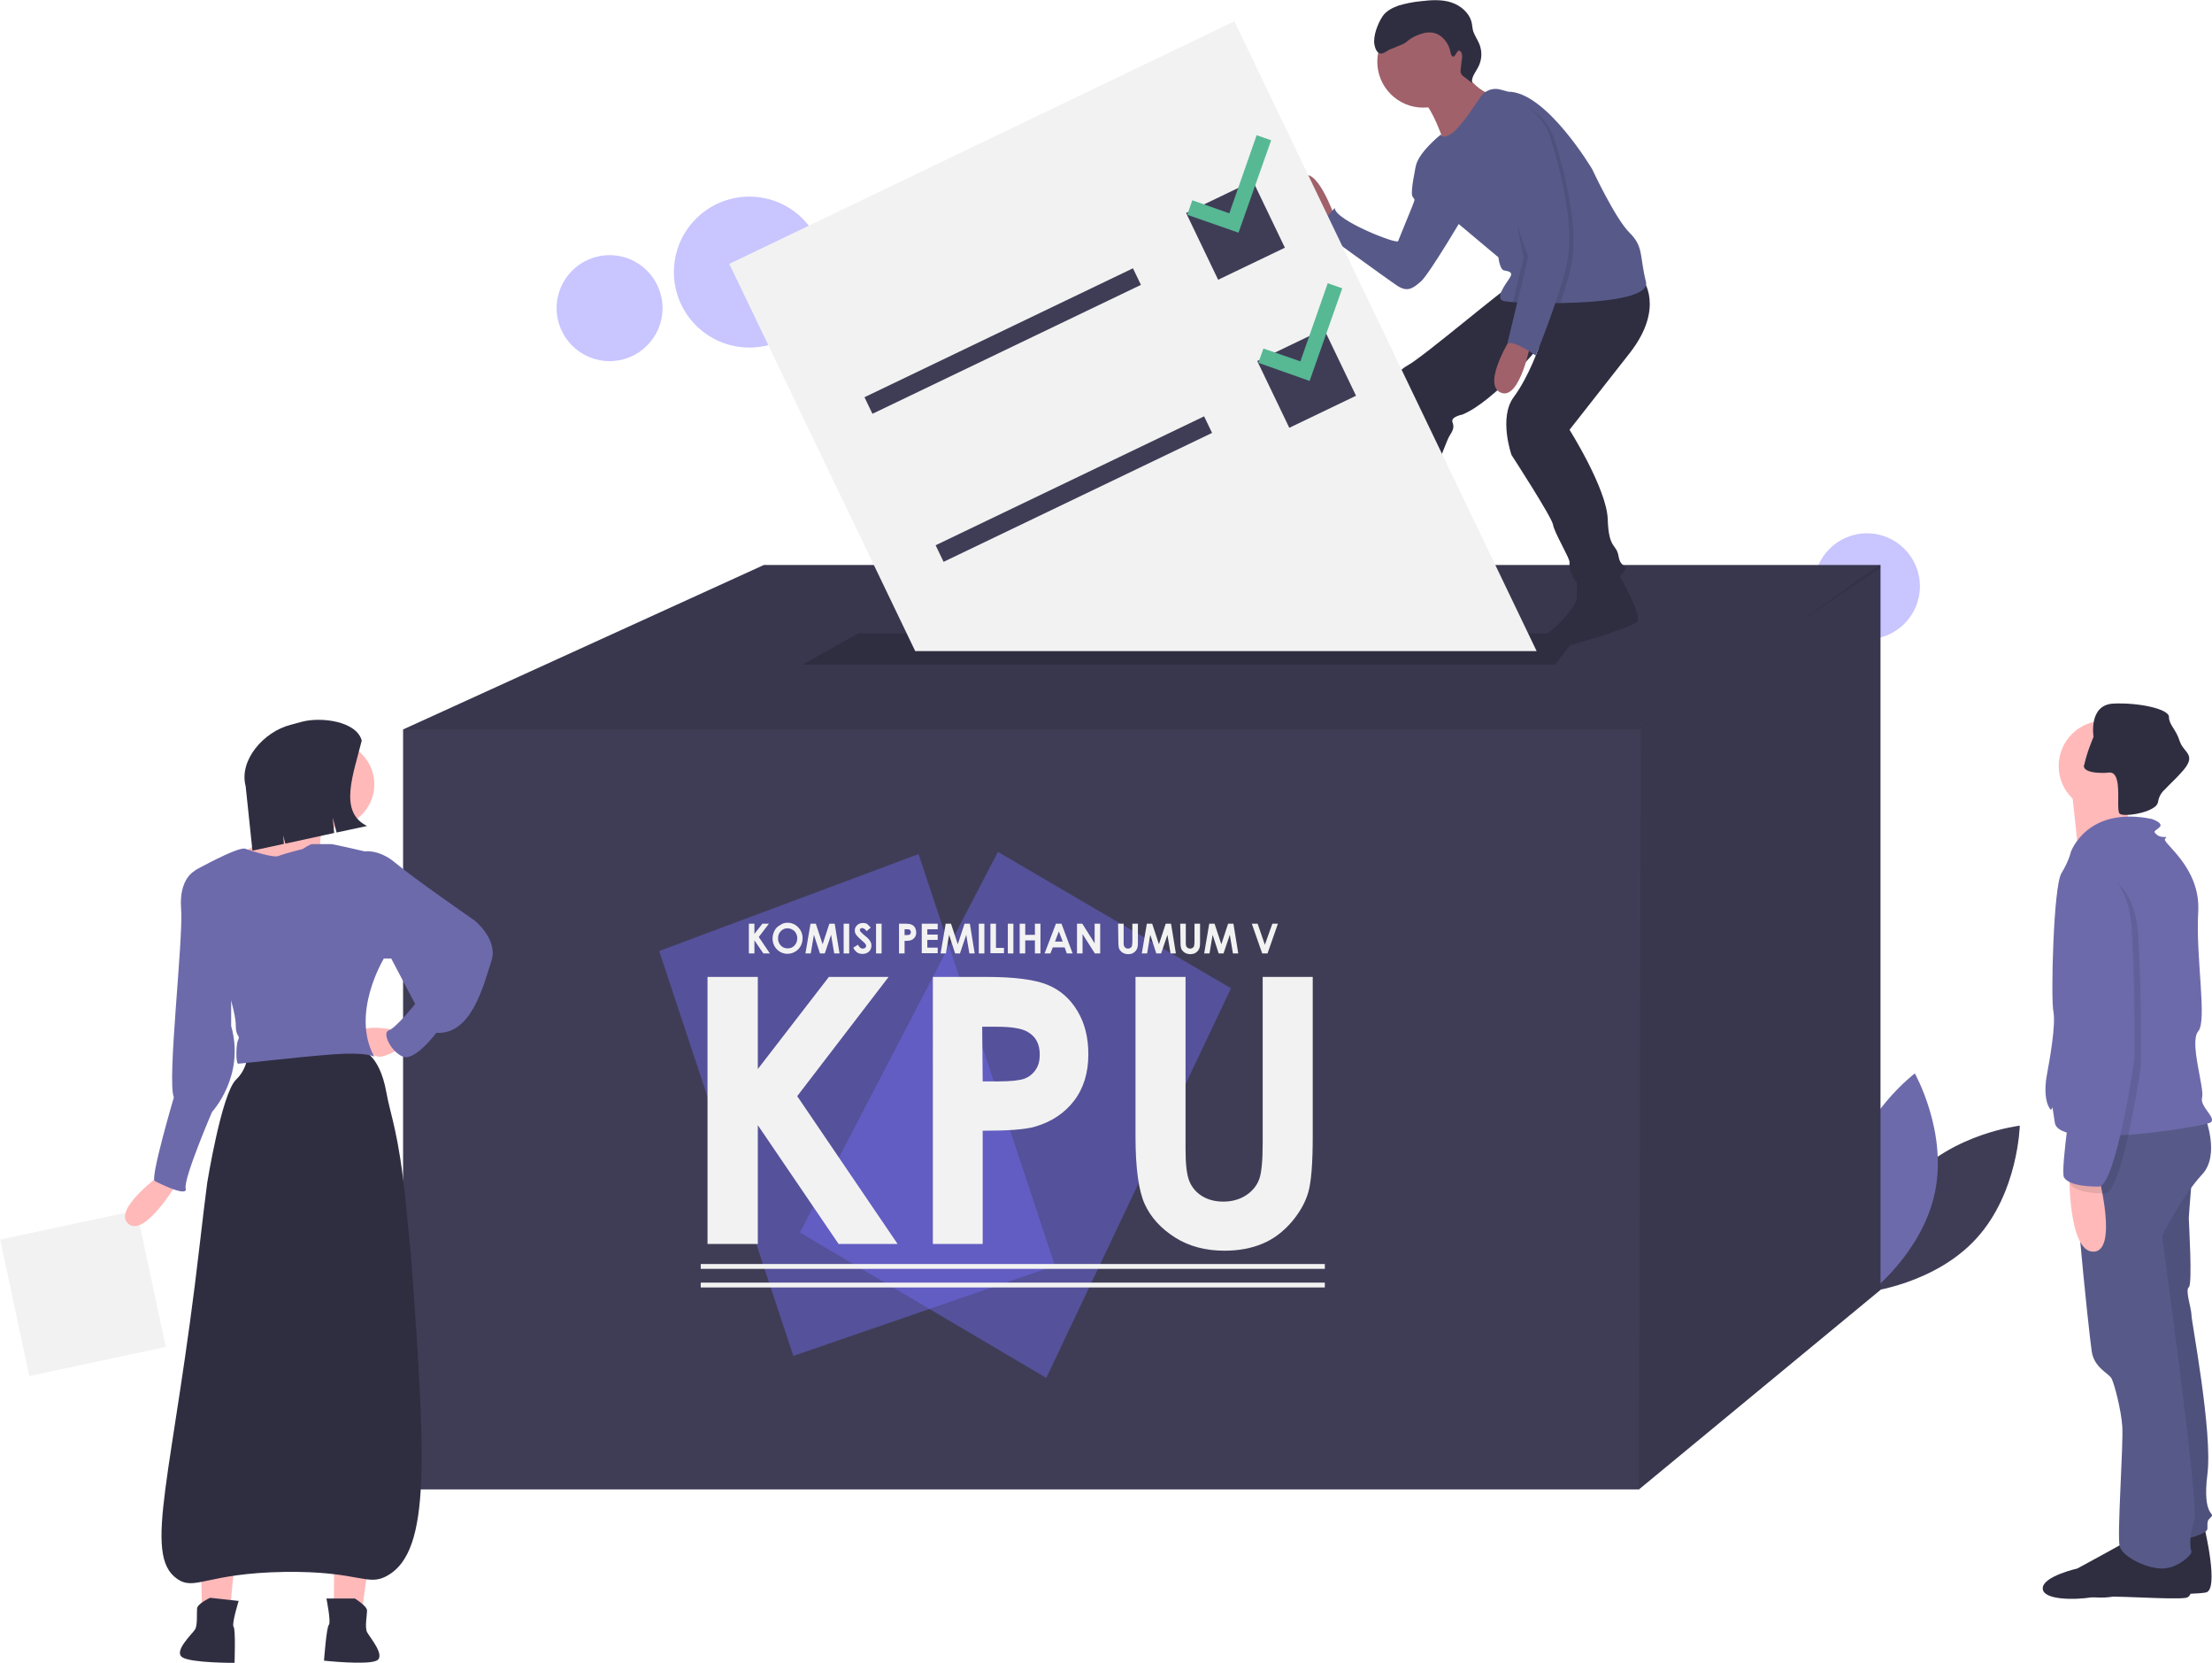 <?xml version="1.0" encoding="utf-8"?>
<!-- Generator: Adobe Illustrator 23.0.3, SVG Export Plug-In . SVG Version: 6.00 Build 0)  -->
<svg version="1.1" id="b143eb5c-1646-401d-af9e-18dec362a251"
	 xmlns="http://www.w3.org/2000/svg" xmlns:xlink="http://www.w3.org/1999/xlink" x="0px" y="0px" viewBox="0 0 914.8 687.6"
	 style="enable-background:new 0 0 914.8 687.6;" xml:space="preserve">
<style type="text/css">
	.st0{opacity:0.4;fill:#766FFF;enable-background:new    ;}
	.st1{fill:#3F3D56;}
	.st2{fill:#6D6AAB;}
	.st3{opacity:0.1;enable-background:new    ;}
	.st4{fill:#2F2E41;}
	.st5{fill:#575A89;}
	.st6{fill:#FFB9B9;}
	.st7{fill:#A0616A;}
	.st8{fill:#F2F2F2;}
	.st9{fill:#57B894;}
	.st10{fill:none;stroke:#F2F2F2;stroke-width:2;stroke-miterlimit:10;}
</style>
<title>voting</title>
<circle class="st0" cx="772.1" cy="242.4" r="21.9"/>
<circle class="st0" cx="309.9" cy="112.5" r="31.2"/>
<circle class="st0" cx="252.1" cy="127.4" r="21.9"/>
<path class="st1" d="M790.5,487.5c-17.3,19-17.9,46.6-17.9,46.6s27.5-3.1,44.8-22.1s17.9-46.6,17.9-46.6S807.8,468.6,790.5,487.5z"
	/>
<path class="st2" d="M800.2,493c-5.2,25.1-27.3,41.8-27.3,41.8s-13.5-24.1-8.3-49.2s27.3-41.8,27.3-41.8S805.5,467.9,800.2,493z"/>
<polygon class="st1" points="777.7,233.6 777.7,533.3 677.8,615.8 166.7,615.8 166.7,301.6 315.9,233.6 "/>
<polygon class="st3" points="777.7,233.6 777.7,234.8 741.9,258.8 677.8,301.6 166.7,301.6 315.9,233.6 "/>
<polygon class="st3" points="777.7,233.6 777.7,533.3 677.8,615.8 678.6,300.9 741.9,258.8 777.2,233.6 "/>
<polygon class="st4" points="643.1,274.8 331.8,274.8 355,261.8 653.2,261.8 "/>
<path class="st4" d="M911.8,632.1c0,0,6,25.2,0.5,26.3s-32.4,0.7-39,1.8s-20.3-0.7-20.3-5.7s14.3-8.2,14.3-8.2s20.3-11,20.8-11.5
	S911.8,632.1,911.8,632.1z"/>
<path class="st5" d="M906.8,483.4c0,0-1.6,18.7-1.6,20.3s1.6,27.4,0,28.5s1.1,8.8,1.1,11.5s8.8,48.3,6.6,65.8s3.3,15.9,1.6,17.6
	s-1.6,1.6-1.6,4.9s-17.6,6-17.6,6l-19.2-121.2l9.9-36.2L906.8,483.4z"/>
<path class="st3" d="M906.8,483.4c0,0-1.6,18.7-1.6,20.3s1.6,27.4,0,28.5s1.1,8.8,1.1,11.5s8.8,48.3,6.6,65.8s3.3,15.9,1.6,17.6
	s-1.6,1.6-1.6,4.9s-17.6,6-17.6,6l-19.2-121.2l9.9-36.2L906.8,483.4z"/>
<path class="st4" d="M904.1,639.8c0,0,5.5,19.8,0,20.8s-32.4-1.3-39-0.2s-20.3,1.3-20.3-3.7s14.3-8.2,14.3-8.2s20.3-11,20.8-11.5
	S904.1,639.8,904.1,639.8z"/>
<path class="st5" d="M911.8,461.5c0,0,6.6,15.9-1.1,24.1s-16.5,24.7-16.5,25.8s15.4,110.3,13.2,117.4s-1.6,11.5-1.1,12.6
	s-5.5,7.1-12.1,7.1s-16.5-4.9-17.6-9.3s1.6-42.2,1.1-49.4s-3.3-17.6-4.4-19.8s-7.1-4.4-8.2-11s-9.9-90.5-7.1-93.3
	S911.8,461.5,911.8,461.5z"/>
<circle class="st6" cx="870.1" cy="316.7" r="18.7"/>
<path class="st6" d="M881.6,326c0,0-3.8,20.3-1.1,22.5s-20.8,5.5-20.8,5.5s-2.7-26.9-3.3-29.6S881.6,326,881.6,326z"/>
<path class="st2" d="M856.4,352.3c0,0,6.6-19.2,33.5-13.7c0,0,4.9,1.6,3.3,3.3s-3.3,1.6-1.1,3.3s4.9,0,3.3,1.6s14.8,11.5,13.7,30.2
	s3.8,45,0,49.4s2.7,23.6,1.6,27.4s6.6,8.8,3.3,10.4s-62.5,11.5-64.2,0s-0.5-3.3-2.2-6s-2.2-7.7-1.1-13.7s3.8-20.8,2.7-26.3
	s0-51.6,3.3-57.1S856.4,352.3,856.4,352.3z"/>
<path class="st6" d="M867.9,486.2c0,0,8.2,31.3-2.2,31.3s-9.9-32.4-9.9-32.4L867.9,486.2z"/>
<path class="st4" d="M861.8,316.7c0,1.6,2.3,2.6,5.9,2.8h0c1.5,0.1,3,0.1,4.5-0.1c2.3-0.2,3.2,1.9,3.6,4.8
	c0.6,4.7-0.3,11.2,0.8,12.2c1.4,1.4,11.7,0,15-3.2c0.5-0.5,0.8-1.1,0.9-1.7c0.3-2,1.3-3.8,2.8-5.1c1.9-2.1,4.6-4.4,7.7-8
	c5.5-6.6,0-7.1-1.6-12.1s-4.4-6.6-4.4-9.9s-12.6-6-23-5.5s-8.2,13.7-8.2,13.7s-0.6,1.6-1.4,3.6c-1,2.6-1.8,5.2-2.4,7.9
	C861.9,316.3,861.8,316.5,861.8,316.7z"/>
<path class="st3" d="M864,360.6c0,0,18.7-1.1,20.3,26.3s1.1,53.2,1.1,53.8s-7.7,52.7-14.8,52.7s-12.6-1.1-14.3-3.8
	s4.4-42.2,4.4-42.2s2.7-41.7-1.6-54.9S854.2,362.2,864,360.6z"/>
<path class="st2" d="M861.3,357.8c0,0,18.7-1.1,20.3,26.3c1.6,27.4,1.1,53.2,1.1,53.8s-7.7,52.7-14.8,52.7s-12.6-1.1-14.3-3.8
	s4.4-42.2,4.4-42.2s2.7-41.7-1.6-54.9S851.4,359.5,861.3,357.8z"/>
<path class="st7" d="M552,89.6c0,0-8.1-23-14-15.8s9,19.4,9,19.4L552,89.6z"/>
<path class="st5" d="M590.4,67.1l-4.9,1.8c0,0-2.3,10.4-1.4,12.2s1.4,0.5,0,4.1s-5.4,13.1-5.9,14.5S552,91,552,86
	c0,0-5.4,6.3-8.1,7.7c0,0,29.8,21.7,33.9,24.4s6.3,1.4,9.9-1.8s19-29.4,19-29.4L590.4,67.1z"/>
<path class="st4" d="M577.3,227.4c0,0,0.5,5,1.4,5.4s7.7,11.7,0,14s-12.2,1.4-14,2.3s-33.4,2.7-33.9-2.3s15.4-5.9,15.4-5.9
	s14.5-9.5,16.7-14.5S577.3,227.4,577.3,227.4z"/>
<path class="st4" d="M668.9,236.4c0,0,10.8,18.5,8.1,20.8s-29.1,10.5-33,10.8c-5,0.5-8.6-3.6-4.5-5.9s12.6-11.7,12.6-14.9v-8.1
	L668.9,236.4z"/>
<path class="st4" d="M679.3,115.4c0,0,9.5,11.7-5.4,30.7l-24.8,31.6c0,0,15.4,24.4,15.8,37s3.6,9.9,4.5,15.4s5,2.7,1.8,6.8
	s-14.9,7.7-18.5,4.5c-2.5-2.3-3.8-5.6-3.6-9c0-1.8-6.3-12.2-6.8-15.4s-17.2-28.9-17.2-28.9s-5.4-15.4,0.9-23.9s10.5-20.8,10.5-20.8
	s-18.6,22.6-31.7,28c0,0-5,0.9-4.1,3.2s0,3.6-1.4,5.9s-10.8,28.5-14,35.2s-1.8,10.8-5.4,13.1s-19.9,0.5-19.9-1.8s2.3-8.1,3.6-11.3
	s12.2-39.7,11.3-46.1s0.5-14.9,7.2-18.5s41.1-33,42.9-33S679.3,115.4,679.3,115.4z"/>
<circle class="st7" cx="588.6" cy="25.5" r="19"/>
<path class="st7" d="M603.9,27.3c0,0,5.9,10.4,13.1,11.7s-19,22.1-19,22.1s-6.3-19.9-11.7-20.8S603.9,27.3,603.9,27.3z"/>
<path class="st5" d="M585.4,69.8c0,5.9,17.6,22.6,17.6,22.6l16.7,14c0,0,0.5,5,2.3,5.4s4.1,0.5,2.3,3.2s-6.3,8.6-2.3,9.5
	c1.2,0.2,2.5,0.3,3.7,0.4c1.1,0.1,2.4,0.1,3.8,0.2c3.3,0.1,7.5,0.2,12.1,0.2c1.3,0,2.6,0,3.9,0c17.1-0.3,36.9-2.3,35.2-8.8
	c-2.7-10.8-0.9-14.5-6.8-20.3s-15.4-26.2-15.4-26.2s-19-32.1-34.8-32.1l-3.3-0.9c-3.1-0.8-6.4,0.4-8.2,3.2
	c-3.2,4.8-8.2,12.1-11.1,14.4c-4.5,3.6-5.2,1-5.2,1S585.4,63.9,585.4,69.8z"/>
<path class="st7" d="M625.6,138.4c0,0-13.1,20.3-5,23.9s12.6-21.2,12.6-21.2L625.6,138.4z"/>
<path class="st4" d="M601,23.4c-0.7-0.1-1-1-1.1-1.7c-0.7-3.9-3.5-7.5-7.4-8.2c-1.5-0.2-3-0.1-4.4,0.4c-2.1,0.6-4,1.5-5.7,2.8
	c-0.8,0.8-1.8,1.4-2.8,1.8c-0.7,0.2-3.7,1.6-4.4,1.8c-1.6,0.5-2.8,2.1-4.4,1.8c-1.5-0.3-2.1-2.2-2.4-3.7c-0.6-3.5,1.4-8.7,3.4-11.7
	c1.5-2.2,4.1-3.5,6.6-4.4c3-0.9,6.1-1.5,9.2-1.8c4.2-0.5,8.6-0.8,12.6,0.5s7.7,4.5,8.5,8.7c0.2,0.9,0.2,1.8,0.4,2.6
	c0.5,2.1,1.9,3.9,2.7,5.9c1.2,3,1.1,6.3-0.3,9.2c-1.1,2.3-3.1,4.4-2.7,6.9l-3.5-2.7c-1-0.6-1.5-1.8-1.2-3l0.5-4.4
	c0.2-0.8,0.1-1.6-0.2-2.4C602.8,19.1,602.2,23.5,601,23.4z"/>
<path class="st3" d="M633.7,107.3l-4.3,17.7c4.3,0.2,10,0.2,16,0.1c1.5-4.6,3-9.3,4.1-13.7c4.1-16.3-2.7-41.1-6.3-52.8
	s-12.6-14.9-12.6-14.9c-3.7,1.3-7.2,3.1-10.4,5.4C614.3,53.1,633.7,107.3,633.7,107.3z"/>
<path class="st3" d="M630.1,106.4l-4.4,18.4c1.1,0.1,2.4,0.1,3.8,0.2c3.3,0.1,7.5,0.2,12.1,0.2c1.6-4.8,3.2-9.9,4.4-14.7
	c4.1-16.3-2.7-41.1-6.3-52.8s-11.5,1.1-11.5,1.1s3.2-7.7-2.7-3.6S630.1,106.4,630.1,106.4z"/>
<path class="st5" d="M628.8,42.7c0,0,9,3.2,12.6,14.9s10.4,36.6,6.3,52.8S635.1,147,635.1,147s-8.6-6.3-11.7-5l8.6-35.7
	c0,0-19.4-54.2-13.5-58.3C621.6,45.8,625.1,44,628.8,42.7z"/>
<polygon class="st8" points="635.5,269.2 510.5,8.8 301.6,109.1 378.5,269.2 "/>
<rect x="352.9" y="137.3" transform="matrix(0.902 -0.433 0.433 0.902 -20.251 193.189)" class="st1" width="123.1" height="7.6"/>
<rect x="382.3" y="198.5" transform="matrix(0.902 -0.433 0.433 0.902 -43.846 211.926)" class="st1" width="123.1" height="7.6"/>
<rect x="495.4" y="80.1" transform="matrix(0.902 -0.433 0.433 0.902 8.995 230.321)" class="st1" width="30.6" height="30.6"/>
<rect x="524.8" y="141.3" transform="matrix(0.902 -0.433 0.433 0.902 -14.6 249.058)" class="st1" width="30.6" height="30.6"/>
<polygon class="st9" points="519.7,55.9 508.4,88.2 493.1,82.8 491,88.8 512.2,96.2 525.7,58 "/>
<polygon class="st9" points="549.1,117.1 537.8,149.4 522.5,144.1 520.4,150 541.6,157.5 555.1,119.2 "/>
<g id="b6a4aa65-5bff-4dd4-a595-827386906092">
	
		<rect x="5.4" y="505.8" transform="matrix(0.978 -0.209 0.209 0.978 -110.923 18.95)" class="st8" width="57.7" height="57.7"/>
	<path id="ac286760-ef31-4470-8aba-995faff60c3b" class="st6" d="M66.9,485.3c0,0-20.7,14.8-13.8,20.7s20.7-17.8,20.7-17.8
		L66.9,485.3z"/>
	<path id="ad0ee0d5-d520-47bd-bca9-706ef112ee3c" class="st6" d="M162.7,508c0,0-3.9,49.4-4.9,56.3s-2,69.1-3.9,76
		s-3.9,23.7-3.9,23.7H138c0,0,1-30.6-2-42.5s-2-44.4-2-44.4s-5.9-58.3-3-66.2S162.7,508,162.7,508z"/>
	<path id="a2d865fc-f989-4a0f-bdfe-5d1a04b5cb09" class="st4" d="M146.9,661c0,0,4.9,3,4.9,4.9s-1,6.9,0,8.9s7.9,9.9,3.9,11.8
		s-21.7,0-21.7,0s1-13.8,2-14.8s-1-10.9-1-10.9H146.9z"/>
	<path id="a5afd73e-dc2f-49f8-bb76-01b6bc8ff4ec" class="st6" d="M87.2,506.8c0,0-1.3,49.5-1,56.5s-5.3,68.9-4.1,76s1.4,24,1.4,24
		l11.8,1.2c0,0,2.2-30.5,6.4-42s6.6-44,6.6-44s12-57.3,9.9-65.5S87.2,506.8,87.2,506.8z"/>
	<path id="bae9c969-98bd-41cd-ab49-dced4866e2f9" class="st4" d="M86.9,660.6c0,0-5.2,2.4-5.4,4.4s0.3,7-0.9,8.8s-8.9,9-5.2,11.4
		s21.6,2.3,21.6,2.3s0.5-13.9-0.4-14.9s2.1-10.7,2.1-10.7L86.9,660.6z"/>
	<path id="efa1face-c8d6-4f61-8a17-c81461288bfc" class="st4" d="M148.9,433.9c0,0,7.9,1,10.9,17.8c1.7,9.6,5.1,16.5,8,45.4
		c1.4,14,2.1,21,2.4,24.6c5.6,79.6,8.3,119.4-9.9,129.7c-8.4,4.8-11.4-1.9-42.5-1.5c-32.6,0.5-37.1,8-44.5,2.9
		c-14.6-10-1.6-43.1,9.4-139.1c1.1-9.9,2.2-18.3,3-24.7c0,0,5.9-36.5,11.8-42.5c3.5-3.3,5.3-8,4.9-12.8L148.9,433.9z"/>
	<path id="ba787e0e-2496-4127-9664-864bc1f1b460" class="st6" d="M163.7,426c0,0-12.8-3-14.8,1s4.9,9.9,7.9,9.9s7.9-3,7.9-3
		L163.7,426z"/>
	<circle id="af432612-84fe-4a80-a474-ad6710b59c23" class="st6" cx="137" cy="324.3" r="17.8"/>
	<path id="fc691572-079c-4ac7-a111-0c7206f484e6" class="st6" d="M134.1,337.2c0,0-3,13.8-1,13.8s-14.8,8.9-14.8,8.9l-12.8-2
		l-3.9-5.9c0,0,20.7-13.8,20.7-21.7S134.1,337.2,134.1,337.2z"/>
	<path id="a377c2ac-5aad-4dd5-94e4-d6887260be3a" class="st2" d="M125.2,351c0,0,3-2,3.9-2h7.9c1,0,13.8,3,13.8,3l7.9,44.4
		c0,0-13.8,22.7-3.9,40.5c0,0-3-2-16.8-1s-38.5,3.9-39.5,3.9s-1-7.9,0-9.9s-1-1-1-5.9s-3-13.8-3-13.8l-13.8-50.4
		c0,0,17.8-9.9,20.7-8.9s11.8,3.9,13.8,3C117.3,353,125.2,351,125.2,351z"/>
	<path id="fd50713a-8150-4e39-832b-91f38638a5e4" class="st2" d="M147.9,353l3-1c0,0,5.9-1,12.8,4.9s32.6,23.7,32.6,23.7
		s9.9,7.9,6.9,16.8s-7.9,30.6-22.7,29.6c0,0-8.9,11.8-13.8,9.9s-8.9-9.9-5.9-10.9s10.9-10.9,10.9-10.9l-9.9-18.8h-3l-10.9-5.9
		L147.9,353z"/>
	<path id="a85ddca5-281c-4897-a8aa-82a4133bac02" class="st2" d="M88.7,358.9l-7.9,1c0,0-6.9,3-5.9,15.8s-5.9,71.1-3,78
		c0,0-9.9,33.6-7.9,34.6s13.8,6.9,12.8,3s10.9-31.6,10.9-31.6s13.8-14.8,7.9-35.5v-16.8L88.7,358.9z"/>
	<path id="eb14ef5a-0bc4-48da-8b11-b0e113a7ef46" class="st4" d="M151.8,341.5l-12.6,2.7l-1.6-6.2l0.6,6.4l-20.2,4.4l-0.9-3.4
		l0.3,3.5l-13,2.8l-2.8-26.6c-2.9-10.9,7.6-22.6,18.5-25.4l4.8-1.3c8-2.1,22.6-0.2,24.7,7.8C146.1,320.3,139.9,335.7,151.8,341.5z"
		/>
</g>
<g>
	<polygon class="st0" points="379.9,353.1 272.6,393.2 328.1,560.6 436.3,523.3 	"/>
	<polygon class="st0" points="412.7,352.2 509.1,408.6 432.7,569.7 330.8,509.6 	"/>
	<path class="st8" d="M292.6,403.9h20.8V442l29.4-38.1h24.7l-37.8,49.3l41.5,61.1h-24.4l-33.4-49.1v49.1h-20.8V403.9z"/>
	<path class="st8" d="M385.8,403.9h21.9c11.8,0,20.3,1.1,25.6,3.3s9.3,5.8,12.3,10.8c3,5,4.5,10.9,4.5,17.9c0,7.7-2,14.1-5.9,19.2
		s-9.3,8.7-16.1,10.7c-4,1.2-11.2,1.7-21.7,1.7v46.8h-20.6L385.8,403.9z M406.4,447.1h6.5c5.2,0,8.7-0.4,10.7-1.1
		c1.9-0.7,3.6-2,4.7-3.7c1.2-1.7,1.7-3.8,1.7-6.3c0-4.3-1.6-7.4-4.9-9.3c-2.4-1.5-6.7-2.2-13.1-2.2h-5.8L406.4,447.1z"/>
	<path class="st8" d="M469.6,403.9h20.7v71.4c0,6.1,0.5,10.5,1.6,13.1c1,2.5,2.9,4.7,5.2,6.1c2.4,1.5,5.4,2.3,8.8,2.3
		c3.6,0,6.8-0.9,9.4-2.6c2.6-1.7,4.4-3.9,5.4-6.5c1-2.6,1.5-7.6,1.5-15v-68.8h20.7v65.8c0,11.1-0.6,18.8-1.8,23.1
		c-1.2,4.3-3.6,8.5-7,12.5c-3.5,4-7.4,7-12,8.9c-4.5,1.9-9.8,2.9-15.7,2.9c-7.8,0-14.7-1.8-20.5-5.5c-5.8-3.7-10-8.3-12.5-13.8
		c-2.5-5.5-3.8-14.9-3.8-28V403.9z"/>
	<path class="st8" d="M309.7,381.9h2.3v4.2l3.3-4.2h2.7l-4.2,5.5l4.6,6.8h-2.7l-3.7-5.4v5.4h-2.3V381.9z"/>
	<path class="st8" d="M325.7,381.5c1.7,0,3.3,0.7,4.4,1.9c1.2,1.2,1.9,2.9,1.8,4.6c0,1.7-0.6,3.3-1.8,4.5c-2.4,2.4-6.3,2.5-8.7,0.1
		c0,0-0.1-0.1-0.1-0.1c-1.2-1.2-1.8-2.8-1.8-4.5c0-1.1,0.3-2.2,0.8-3.2c0.5-1,1.3-1.8,2.3-2.3C323.5,381.8,324.6,381.5,325.7,381.5z
		 M325.7,383.8c-1.1,0-2.1,0.4-2.8,1.2c-0.8,0.8-1.2,1.9-1.1,3c-0.1,1.2,0.5,2.4,1.4,3.2c0.7,0.6,1.6,0.9,2.6,0.9
		c1.1,0,2.1-0.4,2.8-1.2c1.5-1.7,1.5-4.2,0-5.9C327.7,384.2,326.7,383.8,325.7,383.8z"/>
	<path class="st8" d="M335.2,381.9h2.2l2.8,8.5l2.8-8.5h2.2l2,12.3h-2.2l-1.3-7.7l-2.6,7.7h-2l-2.5-7.7l-1.3,7.7h-2.2L335.2,381.9z"
		/>
	<path class="st8" d="M348.9,381.9h2.3v12.3h-2.3V381.9z"/>
	<path class="st8" d="M360.1,383.5l-1.7,1.5c-0.6-0.8-1.2-1.3-1.8-1.3c-0.3,0-0.5,0.1-0.7,0.2c-0.2,0.1-0.3,0.3-0.3,0.6
		c0,0.2,0.1,0.4,0.2,0.6c0.5,0.6,1.1,1.1,1.7,1.6c0.9,0.7,1.4,1.2,1.6,1.4c0.4,0.4,0.7,0.9,1,1.4c0.2,0.5,0.3,0.9,0.3,1.4
		c0,0.9-0.3,1.8-1,2.5c-0.7,0.7-1.7,1-2.7,1c-0.8,0-1.6-0.2-2.2-0.6c-0.7-0.5-1.3-1.2-1.6-2l1.9-1.2c0.6,1.1,1.2,1.6,2,1.6
		c0.4,0,0.7-0.1,1-0.3c0.2-0.2,0.4-0.5,0.4-0.8c0-0.3-0.1-0.6-0.3-0.8c-0.4-0.5-0.8-0.9-1.3-1.3c-1.3-1.1-2.1-1.9-2.5-2.5
		c-0.4-0.5-0.6-1.1-0.6-1.8c0-0.8,0.3-1.6,1-2.2c0.6-0.6,1.5-0.9,2.4-0.9c0.6,0,1.2,0.1,1.7,0.4C359,382.4,359.6,382.9,360.1,383.5z
		"/>
	<path class="st8" d="M362.3,381.9h2.3v12.3h-2.3V381.9z"/>
	<path class="st8" d="M371.8,381.9h2.4c1.3,0,2.3,0.1,2.8,0.4c0.6,0.2,1.1,0.7,1.4,1.2c0.3,0.6,0.5,1.3,0.5,2
		c0.1,1.5-0.9,2.9-2.4,3.3c-0.8,0.2-1.6,0.2-2.4,0.2v5.2h-2.3V381.9z M374.1,386.6h0.7c0.4,0,0.8,0,1.2-0.1c0.2-0.1,0.4-0.2,0.5-0.4
		c0.1-0.2,0.2-0.5,0.2-0.7c0-0.4-0.2-0.8-0.5-1c-0.3-0.2-0.7-0.2-1.5-0.2h-0.6V386.6z"/>
	<path class="st8" d="M381.2,381.9h6.6v2.3h-4.3v2.2h4.3v2.2h-4.3v3.2h4.3v2.3h-6.6V381.9z"/>
	<path class="st8" d="M391.1,381.9h2.2l2.8,8.5l2.8-8.5h2.2l2,12.3h-2.2l-1.3-7.7l-2.6,7.7h-2l-2.5-7.7l-1.3,7.7H389L391.1,381.9z"
		/>
	<path class="st8" d="M404.8,381.9h2.3v12.3h-2.3V381.9z"/>
	<path class="st8" d="M409.6,381.9h2.3v10h3.3v2.2h-5.6V381.9z"/>
	<path class="st8" d="M416.8,381.9h2.3v12.3h-2.3V381.9z"/>
	<path class="st8" d="M421.7,381.9h2.3v4.6h4v-4.6h2.3v12.3H428v-5.4h-4v5.4h-2.3V381.9z"/>
	<path class="st8" d="M436.7,381.9h2.3l4.6,12.3h-2.4l-0.9-2.5h-4.9l-1,2.5h-2.4L436.7,381.9z M437.9,385.1l-1.6,4.2h3.2
		L437.9,385.1z"/>
	<path class="st8" d="M445.4,381.9h2.2l5.1,8.1v-8.1h2.3v12.3h-2.2l-5.1-8v8h-2.3L445.4,381.9z"/>
	<path class="st8" d="M462.4,381.9h2.3v7.9c0,0.5,0,1,0.2,1.4c0.1,0.3,0.3,0.5,0.6,0.7c0.3,0.2,0.6,0.3,1,0.3c0.4,0,0.7-0.1,1-0.3
		c0.3-0.2,0.5-0.4,0.6-0.7c0.1-0.5,0.2-1.1,0.2-1.7v-7.6h2.3v7.3c0,0.9,0,1.7-0.2,2.6c-0.3,1.1-1.1,1.9-2.1,2.4
		c-0.6,0.2-1.1,0.3-1.7,0.3c-0.8,0-1.6-0.2-2.3-0.6c-0.6-0.4-1.1-0.9-1.4-1.5c-0.3-0.6-0.4-1.7-0.4-3.1L462.4,381.9z"/>
	<path class="st8" d="M474.3,381.9h2.2l2.8,8.5l2.8-8.5h2.2l2,12.3h-2.2l-1.3-7.7l-2.6,7.7h-2l-2.5-7.7l-1.3,7.7h-2.2L474.3,381.9z"
		/>
	<path class="st8" d="M488.1,381.9h2.3v7.9c0,0.5,0,1,0.2,1.4c0.1,0.3,0.3,0.5,0.6,0.7c0.3,0.2,0.6,0.3,1,0.3c0.4,0,0.7-0.1,1-0.3
		c0.3-0.2,0.5-0.4,0.6-0.7c0.1-0.5,0.2-1.1,0.2-1.7v-7.6h2.3v7.3c0,0.9,0,1.7-0.2,2.6c-0.3,1.1-1.1,1.9-2.1,2.4
		c-0.6,0.2-1.2,0.3-1.7,0.3c-0.8,0-1.6-0.2-2.3-0.6c-0.6-0.4-1.1-0.9-1.4-1.5c-0.3-0.6-0.4-1.7-0.4-3.1L488.1,381.9z"/>
	<path class="st8" d="M500.1,381.9h2.2l2.8,8.5l2.8-8.5h2.2l2,12.3h-2.2l-1.3-7.7l-2.6,7.7h-2l-2.5-7.7l-1.3,7.7H498L500.1,381.9z"
		/>
	<path class="st8" d="M517.7,381.9h2.4l3,8.7l3.1-8.7h2.3l-4.3,12.3H522L517.7,381.9z"/>
	<line class="st10" x1="289.8" y1="523.6" x2="547.9" y2="523.6"/>
	<line class="st10" x1="289.8" y1="531.3" x2="547.9" y2="531.3"/>
</g>
</svg>
